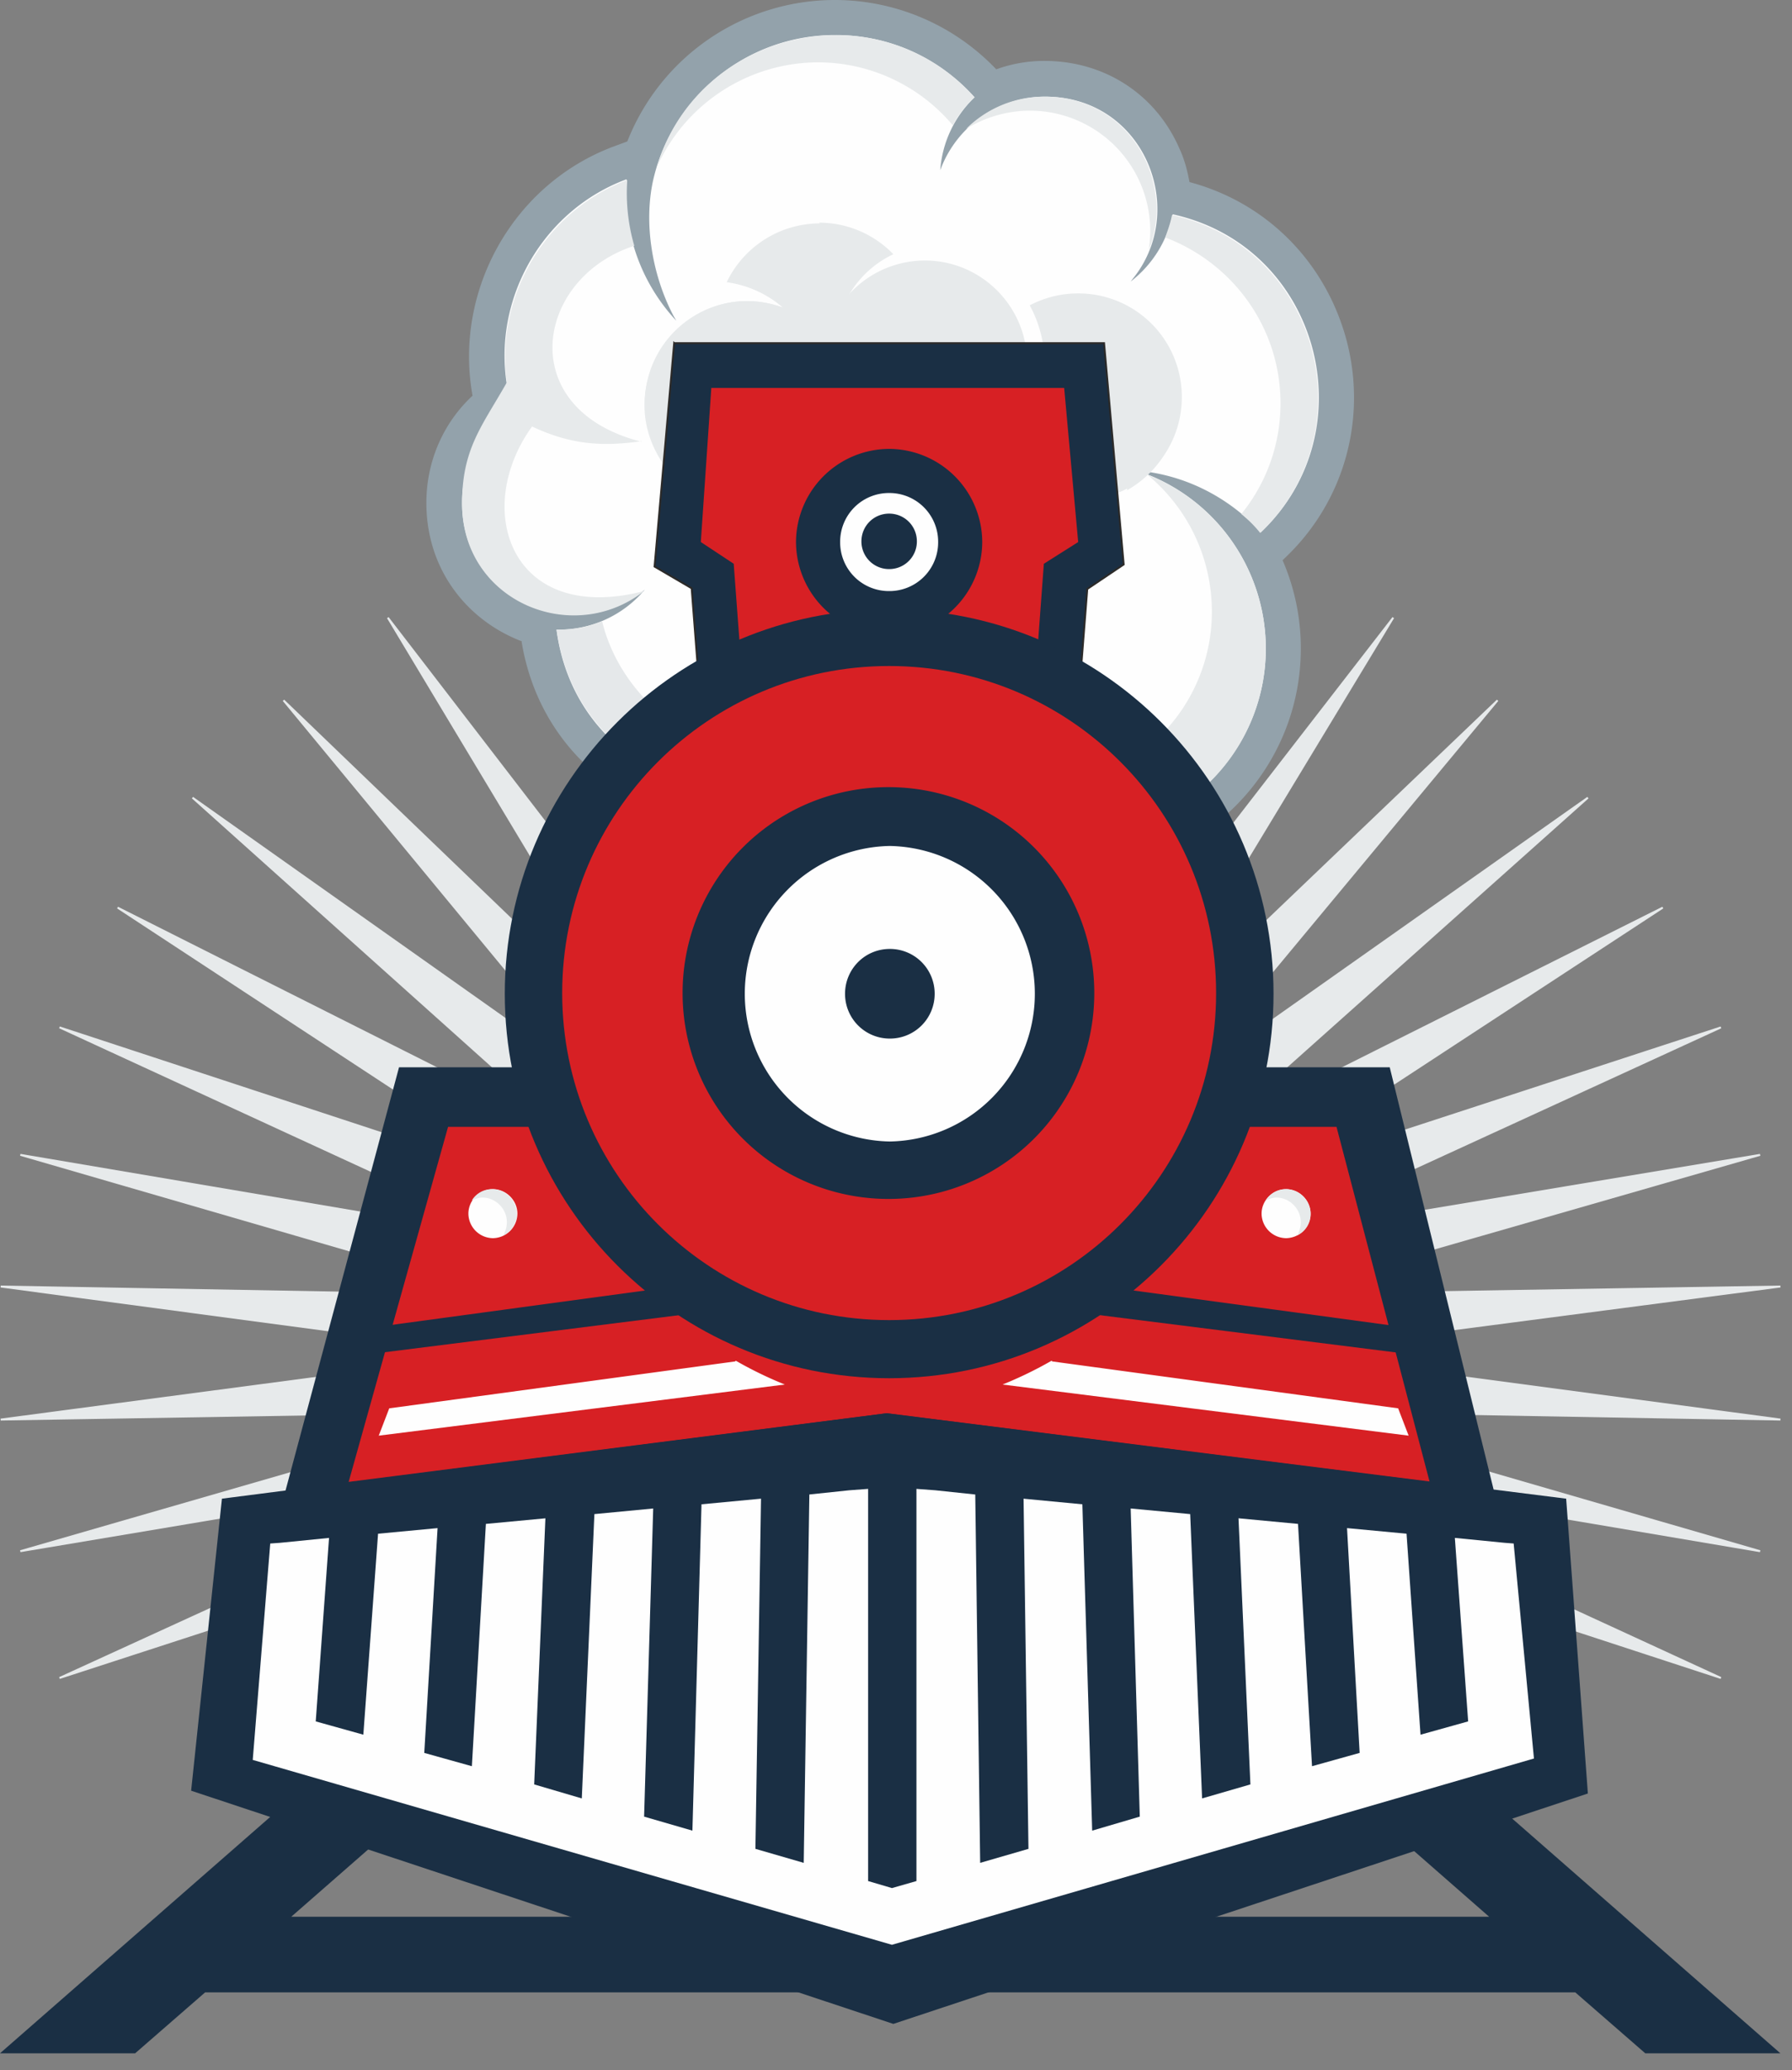 <svg width="71" height="82" fill="none" xmlns="http://www.w3.org/2000/svg"><rect width="100%" height="100%" fill="#808080" stroke="none"/><path fill-rule="evenodd" clip-rule="evenodd" d="M35.284 18.336l-1.193 19.972h.028l-4.105-19.584 1.803 19.917h.027l-6.99-18.752 4.771 19.445h.028l-9.708-17.503 7.628 18.502-12.206-15.867 10.32 17.17L11.233 27.74l12.76 15.451h.028L7.628 31.595 22.58 44.993v-.028L4.66 35.95l16.782 11.013-19.084-6.27L20.61 49.1.805 45.742l19.306 5.603v-.027l-20.083-.36 19.917 2.662v-.028L.027 56.228l20.083-.333v-.028L.805 61.442l19.833-3.328h-.028l-18.252 8.35L21.47 60.25 9.515 68.044h1.47l11.622-5.825-6.435 5.742h2.275l5.603-3.939h-.028l-3.273 3.94h2.496l2.47-2.386-1.443 2.385h2.496l.832-1.082v-.028l-.443 1.11h2.468l.056-.083v-.028l-.028.111h11.29l-.028-.11.056.11h2.468l-.471-1.11.86 1.11h2.496l-1.47-2.413 2.497 2.413h2.468l-3.273-3.994v.027l5.604 3.967h2.246l-6.435-5.77 11.428 5.77h1.526l-11.817-7.767v.028l19.085 6.241-18.253-8.405v.028l19.806 3.356L50.43 55.84v.028l20.11.36-19.944-2.662 19.944-2.608-20.11.333 19.306-5.548-19.806 3.301v.028l18.253-8.377-19.113 6.24h.028L65.88 35.95l-17.947 8.988v.027l14.98-13.37-16.394 11.567L59.334 27.74 44.826 41.608l10.375-17.143-12.26 15.84 7.683-18.475-9.764 17.476 4.826-19.418-7.018 18.752 1.887-19.917-4.161 19.584-1.11-19.972z" fill="#E7EAEB" stroke="#E7EAEB" stroke-width=".076"/><path fill-rule="evenodd" clip-rule="evenodd" d="M20.693 25.409c-2.136-.804-3.8-2.802-3.8-5.492 0-1.637.665-3.163 1.83-4.244-.749-4.134 1.582-8.378 5.604-9.876l.527-.194A8.84 8.84 0 0133.064 0a8.83 8.83 0 016.408 2.746 5.556 5.556 0 011.914-.333c2.358 0 4.41 1.304 5.354 3.495.194.416.305.86.388 1.304 3.024.805 5.326 3.107 6.186 6.13.888 3.163-.028 6.52-2.413 8.766l-.084.083a8.757 8.757 0 01.722 3.495c0 4.855-3.94 8.821-8.821 8.821a8.81 8.81 0 01-7.407-4.05c-4.854 4.494-13.48 2.08-14.646-5.048h.028z" fill="#93A2AB"/><path fill-rule="evenodd" clip-rule="evenodd" d="M22.052 24.965c.943 6.935 10.014 8.71 13.62 2.913.943 3.023 3.745 5.215 7.073 5.215 4.078 0 7.407-3.33 7.407-7.407a7.43 7.43 0 00-5.104-7.046c1.941.167 3.661 1.082 4.91 2.441 4.244-4.022 2.33-11.317-3.496-12.593a4.507 4.507 0 01-1.664 2.663l.194-.25c2.053-2.746.278-7.073-3.578-7.073a4.445 4.445 0 00-4.161 2.912 4.424 4.424 0 011.36-2.885 7.359 7.359 0 00-5.521-2.468c-3.523 0-6.463 2.468-7.212 5.742-.389 1.747-.028 3.8.804 5.381l.111.194a7.393 7.393 0 01-1.97-5.603c-3.605 1.331-5.658 5.354-4.52 9.098a4.419 4.419 0 00-1.998 3.717c0 3.912 4.438 5.715 7.24 3.44a4.432 4.432 0 01-3.495 1.581v.028z" fill="#FEFEFE"/><path fill-rule="evenodd" clip-rule="evenodd" d="M46.157 9.403c2.663.999 4.577 3.55 4.577 6.574 0 1.665-.582 3.19-1.553 4.383.277.222.527.472.749.75 4.244-4.023 2.33-11.318-3.495-12.594-.056.305-.167.61-.278.915v-.028zm-5.353-5.02a4.77 4.77 0 014.77 4.77c0 .25-.027.5-.055.75 1.054-2.663-.721-6.075-4.133-6.075a4.384 4.384 0 00-3.107 1.276 4.874 4.874 0 012.525-.722z" fill="#E7EAEB"/><path fill-rule="evenodd" clip-rule="evenodd" d="M25.713 27.85c-.887-.887-1.553-1.997-1.858-3.245a4.347 4.347 0 01-1.803.333c.25 1.83 1.082 3.329 2.219 4.383.444-.527.943-1.027 1.442-1.47z" fill="#E5E8EA"/><path fill-rule="evenodd" clip-rule="evenodd" d="M25.408 17.476c-1.387.194-2.69.194-4.327-.583-2.386 3.3-.832 7.878 4.438 6.519-2.83 2.219-7.212.416-7.212-3.468 0-2.191.805-3.079 1.775-4.799-.471-3.412 1.526-6.796 4.771-8.016a7.471 7.471 0 00.278 2.607c-3.939 1.276-4.799 6.491.305 7.767l-.028-.027zm6.99-15.007c2.136 0 4.078.97 5.354 2.496.222-.416.5-.776.86-1.11C34.701-.498 27.627 1.22 26.02 6.63a7.02 7.02 0 016.407-4.161H32.4zm17.753 23.217c0-3.05-1.886-5.797-4.688-6.879a7.018 7.018 0 012.552 5.41 6.928 6.928 0 01-1.97 4.854 13.62 13.62 0 011.61 2.163 7.398 7.398 0 002.496-5.548z" fill="#E7EAEB"/><path fill-rule="evenodd" clip-rule="evenodd" d="M36.448 21.026a2.356 2.356 0 012.358 2.358 2.356 2.356 0 01-2.358 2.358 2.356 2.356 0 01-2.358-2.358 2.356 2.356 0 012.358-2.358z" fill="#fff"/><path fill-rule="evenodd" clip-rule="evenodd" d="M32.454 8.82c1.137 0 2.191.472 2.94 1.249a4.026 4.026 0 00-2.164 2.58 4.092 4.092 0 012.719-1.887c2.33-.444 4.438 1.138 4.827 3.301h-12.04l-.499 5.825a4.132 4.132 0 01-2.108-1.747c-1.942-3.218 1.193-7.268 4.882-5.964a4.282 4.282 0 00-2.219-.999 4.1 4.1 0 013.69-2.33l-.028-.027zm8.793 5.216a3.844 3.844 0 00-.333-1.915c2.663-1.22 5.798.722 5.798 3.745 0 1.665-.888 2.885-2.053 3.55l-.472-5.353h-2.94v-.027z" fill="#E7EAEB"/><path fill-rule="evenodd" clip-rule="evenodd" d="M29.597 11.928a4.055 4.055 0 00-4.05 4.05c0 2.22 1.803 4.05 4.05 4.05 2.22 0 4.05-1.803 4.05-4.05a4.055 4.055 0 00-4.05-4.05zm13.121-.306a4.096 4.096 0 00-4.105 4.106 4.096 4.096 0 004.105 4.105 4.096 4.096 0 004.106-4.105 4.096 4.096 0 00-4.106-4.106z" fill="#E7EAEB"/><path fill-rule="evenodd" clip-rule="evenodd" d="M36.588 14.396l2.468 4.106a4.807 4.807 0 002.33-4.105 4.8 4.8 0 00-4.798-4.8h-.222l.222 4.8z" fill="#FEFEFE"/><path fill-rule="evenodd" clip-rule="evenodd" d="M36.643 10.319a4.055 4.055 0 00-4.05 4.05 4.055 4.055 0 004.05 4.05c2.22 0 4.05-1.803 4.05-4.05 0-2.22-1.803-4.05-4.05-4.05z" fill="#E7EAEB"/><path fill-rule="evenodd" clip-rule="evenodd" d="M20.11 63.744h5.355L11.539 75.921h47.462l-14.008-12.26h5.353L70.54 81.33h-5.353l-2.774-2.414H8.128L5.354 81.33H0l20.11-17.587zm-4.3-21.47h39.252l4.3 17.476h-48.24l4.688-17.476z" fill="#1A2F44"/><path fill-rule="evenodd" clip-rule="evenodd" d="M17.753 44.633h35.2l3.69 14.063-21.525-2.718-21.304 2.718 3.939-14.063z" fill="#D72024"/><path fill-rule="evenodd" clip-rule="evenodd" d="M62.052 59.361l.86 11.678-27.517 9.126-27.822-9.237 1.22-11.567 26.352-3.384 26.907 3.384z" fill="#1A2F44"/><path d="M59.972 61.137l-.36-.028-1.97-.194.527 7.268-1.887.527-.554-7.961-2.358-.222.5 8.904-1.887.527-.555-9.598-2.358-.222.472 10.541-1.914.555-.472-11.262-2.358-.222.361 12.205-1.886.555-.389-12.926-2.33-.222.194 13.87-1.913.554-.195-14.59-1.58-.167-.75-.056v15.534l-.97.278-.944-.278V58.973l-.749.056-1.58.166-.223 14.591-1.914-.555.222-13.87-2.358.223-.36 12.926-1.914-.555.36-12.205-2.33.222-.499 11.262-1.886-.555.444-10.54-2.358.221-.555 9.598-1.886-.527.527-8.904-2.358.222-.583 7.96-1.886-.526.527-7.268-1.942.194-.388.028-.693 8.571 25.325 7.323 25.437-7.378-.804-8.516z" fill="#FEFEFE"/><path fill-rule="evenodd" clip-rule="evenodd" d="M50.955 47.101c.527 0 .971.444.971.97a.983.983 0 01-.97.972.983.983 0 01-.972-.971c0-.527.444-.97.971-.97z" fill="#FEFEFE"/><path d="M51.538 48.405c0 .194-.056.36-.139.527a.923.923 0 00.527-.86.983.983 0 00-.97-.97.93.93 0 00-.805.443c.139-.056.277-.111.416-.111.527 0 .97.444.97.97z" fill="#E7EAEB"/><path fill-rule="evenodd" clip-rule="evenodd" d="M19.529 47.101c.526 0 .97.444.97.97a.983.983 0 01-.97.972.983.983 0 01-.971-.971c0-.527.443-.97.97-.97z" fill="#FEFEFE"/><path d="M20.082 48.405c0 .194-.055.36-.138.527a.923.923 0 00.527-.86.983.983 0 00-.971-.97.93.93 0 00-.805.443c.139-.056.278-.111.416-.111.527 0 .971.444.971.97z" fill="#E7EAEB"/><path fill-rule="evenodd" clip-rule="evenodd" d="M29.125 53.925l-13.703 1.858-.416 1.082 16.089-2.025a15.694 15.694 0 01-1.942-.943l-.027.028zm12.567 0l13.703 1.858.416 1.082-16.089-2.025a15.7 15.7 0 001.942-.943l.028.028z" fill="#FEFEFE"/><path fill-rule="evenodd" clip-rule="evenodd" d="M27.35 50.874l-13.703 1.858-.417 1.082 16.09-2.025a15.68 15.68 0 01-1.943-.943l-.027.028zm15.784 0l13.703 1.858.416 1.082-16.088-2.025a15.687 15.687 0 001.941-.943l.028.028z" fill="#1A2F44"/><path fill-rule="evenodd" clip-rule="evenodd" d="M26.712 13.592h17.031l.777 8.766-1.442.97-.25 3.19-15.173.028-.25-3.245-1.47-.86.777-8.849z" fill="#1A2F44" stroke="#2B2A29" stroke-width=".076"/><path fill-rule="evenodd" clip-rule="evenodd" d="M28.183 15.367h13.98l.555 6.103-1.36.86-.249 3.356H29.32l-.25-3.356-1.303-.86.416-6.103z" fill="#D72024"/><path fill-rule="evenodd" clip-rule="evenodd" d="M35.229 24.133c8.405 0 15.229 6.824 15.229 15.229S43.634 54.59 35.228 54.59C26.825 54.59 20 47.767 20 39.362s6.824-15.229 15.229-15.229z" fill="#1A2F44"/><path fill-rule="evenodd" clip-rule="evenodd" d="M35.229 26.38c7.156 0 12.954 5.797 12.954 12.954 0 7.156-5.798 12.954-12.954 12.954-7.157 0-12.955-5.797-12.955-12.954 0-7.157 5.798-12.954 12.955-12.954z" fill="#D72024"/><path fill-rule="evenodd" clip-rule="evenodd" d="M35.2 31.178a8.15 8.15 0 018.156 8.156 8.15 8.15 0 01-8.155 8.155 8.15 8.15 0 01-8.156-8.155 8.15 8.15 0 018.156-8.156z" fill="#1A2F44"/><path fill-rule="evenodd" clip-rule="evenodd" d="M35.255 33.508a5.854 5.854 0 010 11.706 5.854 5.854 0 010-11.706z" fill="#FEFEFE"/><path fill-rule="evenodd" clip-rule="evenodd" d="M35.256 37.587a1.77 1.77 0 011.776 1.775 1.77 1.77 0 01-1.776 1.775 1.77 1.77 0 01-1.775-1.775c0-.97.777-1.775 1.775-1.775zm-.029-19.807a3.706 3.706 0 00-3.689 3.69 3.705 3.705 0 003.69 3.69 3.706 3.706 0 003.689-3.69 3.706 3.706 0 00-3.69-3.69z" fill="#1A2F44"/><path fill-rule="evenodd" clip-rule="evenodd" d="M35.228 19.528a1.93 1.93 0 00-1.941 1.942 1.93 1.93 0 001.941 1.942 1.93 1.93 0 001.942-1.942 1.93 1.93 0 00-1.942-1.942z" fill="#FEFEFE"/><path fill-rule="evenodd" clip-rule="evenodd" d="M35.228 20.444c.555 0 .999.444.999.999a.994.994 0 01-.999.998.994.994 0 01-.998-.998c0-.555.443-.999.998-.999z" fill="#1A2F44" stroke="#1A2F44" stroke-width=".2"/></svg>